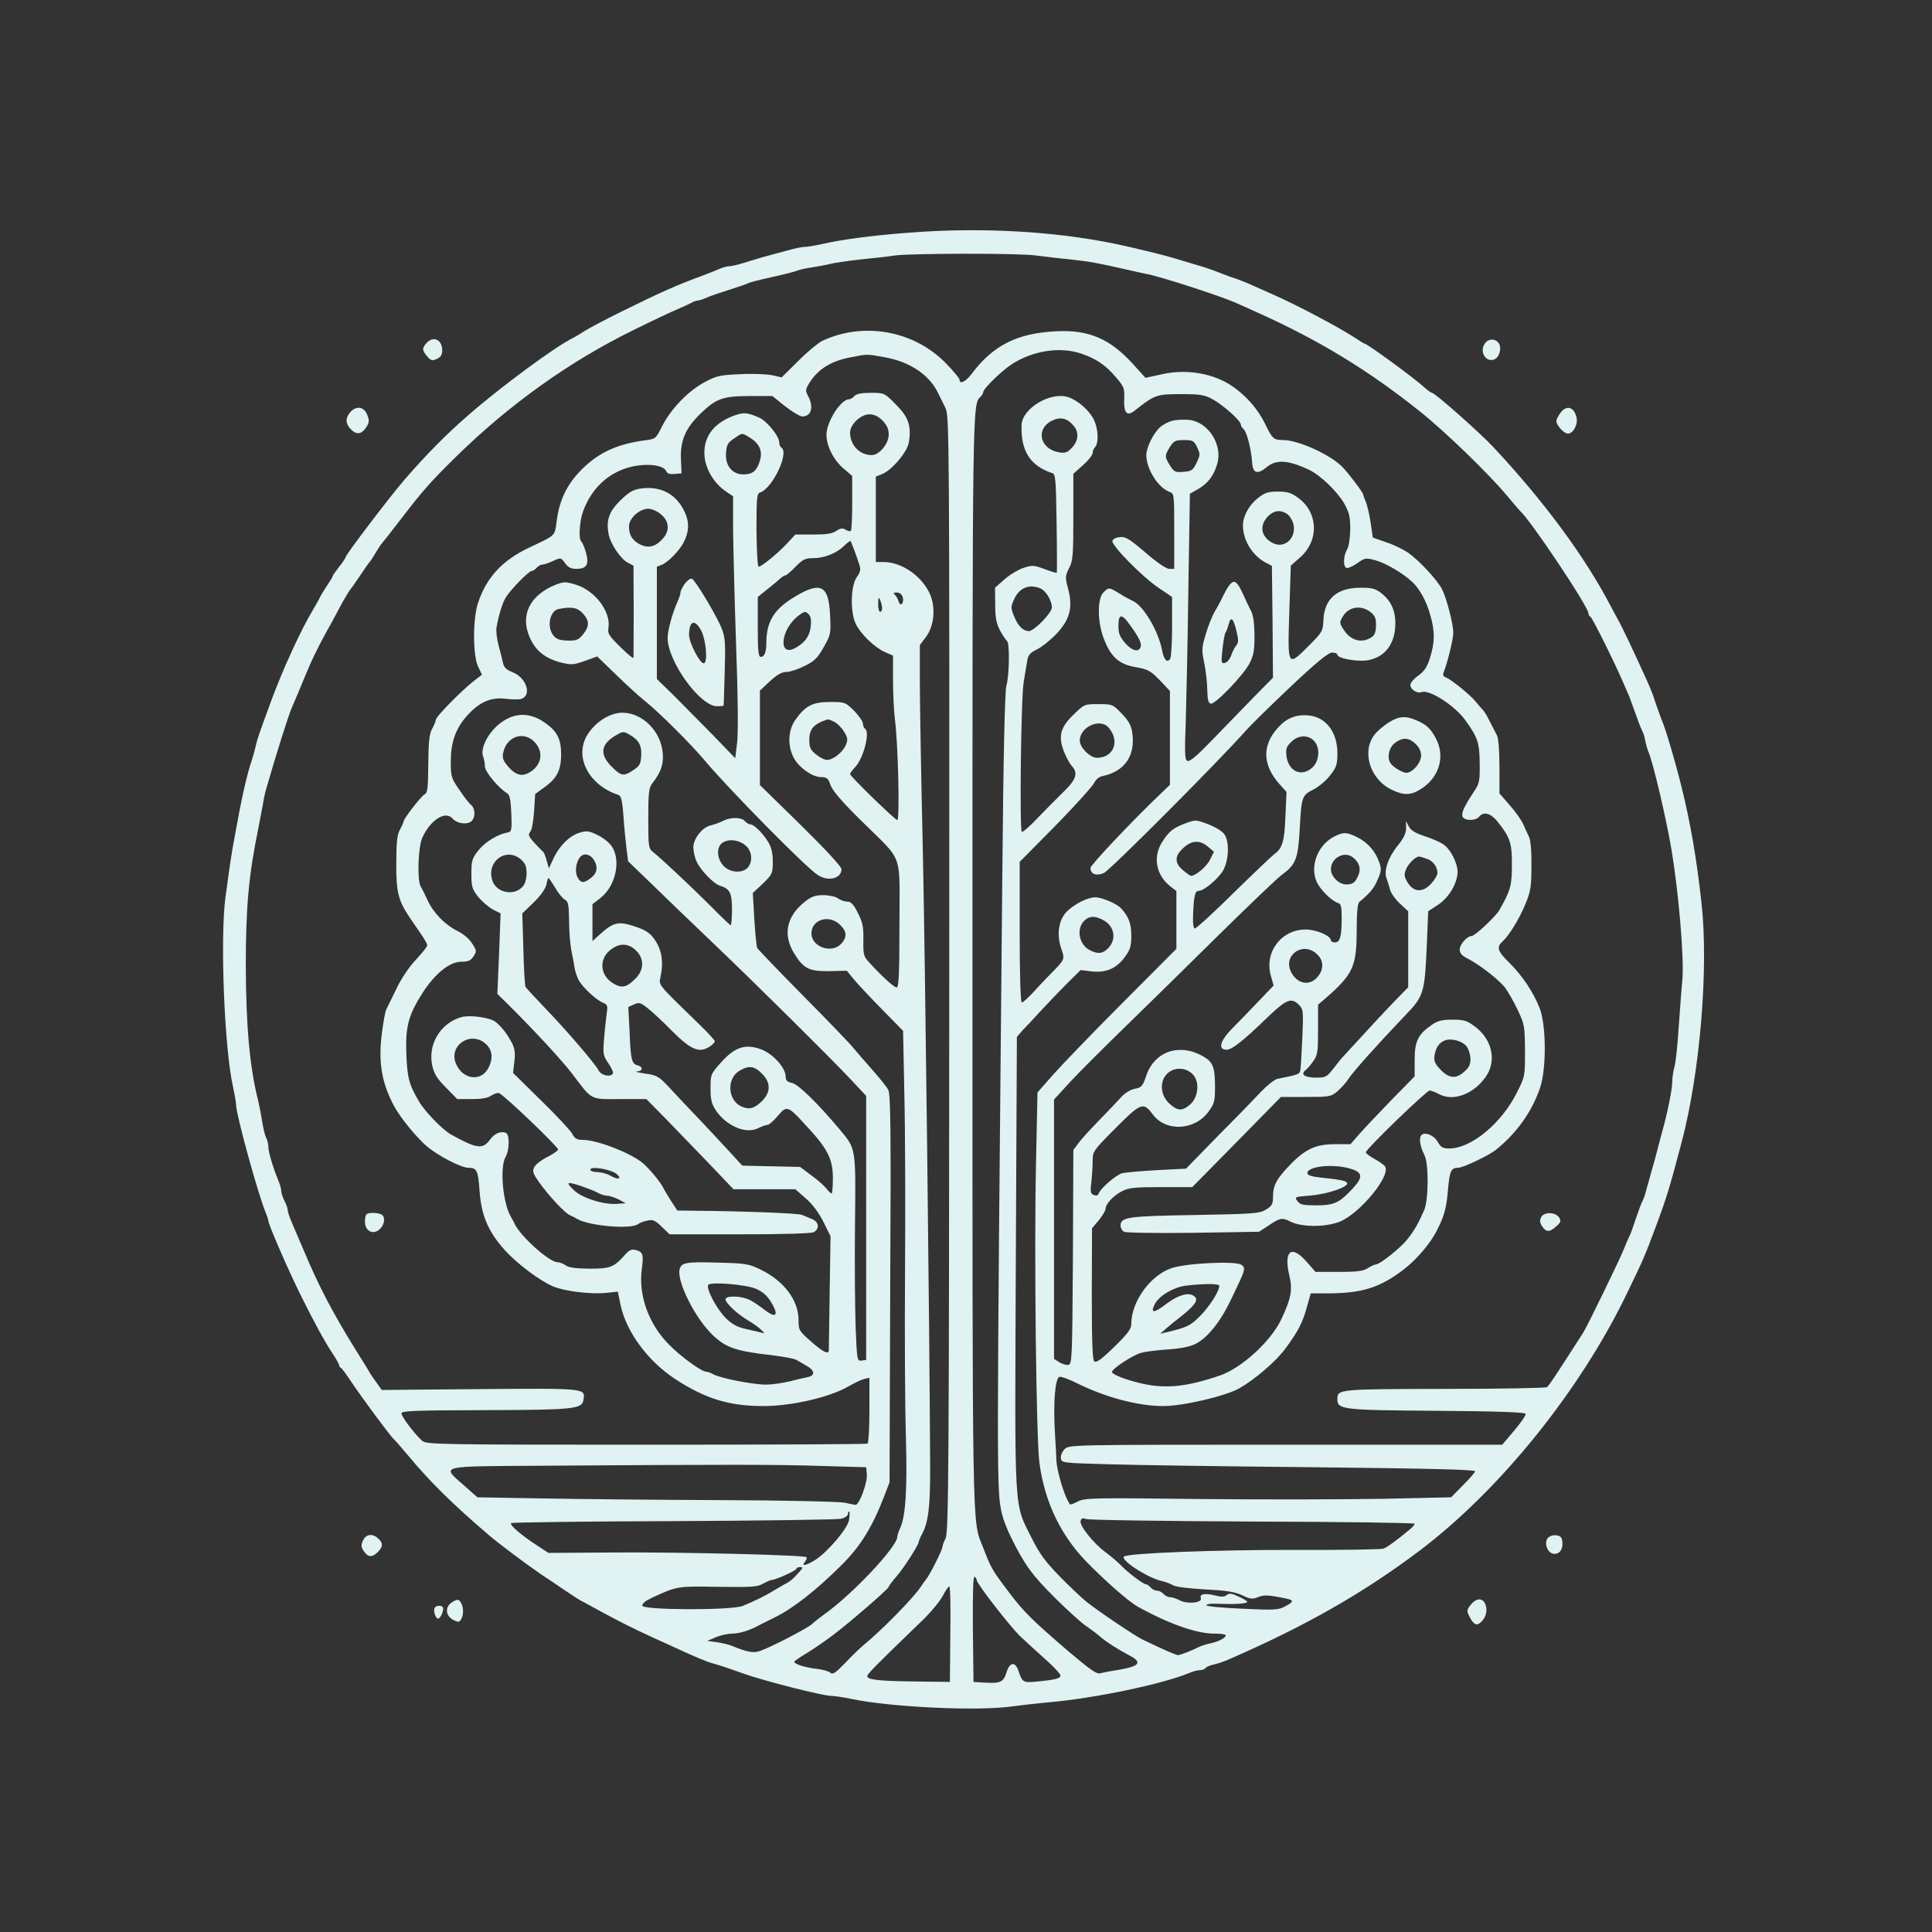  <svg  version="1.0" xmlns="http://www.w3.org/2000/svg"  width="900pt" height="900pt" viewBox="0 0 900 900"  preserveAspectRatio="xMidYMid meet"><rect x="0" y="0" width="900" height="900" fill="#333333" stroke="none"/>  <g transform="translate(0,900) scale(0.1,-0.1)" fill="#e0f2f1" stroke="none"> <path d="M4220 7915 c-167 -13 -298 -31 -387 -51 -34 -8 -72 -14 -84 -14 -12 0 -47 -7 -78 -16 -31 -8 -81 -22 -111 -30 -30 -9 -75 -22 -100 -30 -25 -8 -53 -14 -62 -14 -10 0 -32 -6 -50 -14 -18 -8 -51 -21 -73 -29 -129 -48 -186 -73 -385 -171 -69 -34 -143 -73 -165 -87 -22 -14 -47 -29 -55 -33 -77 -36 -336 -227 -485 -357 -105 -91 -199 -186 -301 -304 -67 -77 -274 -350 -274 -360 0 -4 -13 -24 -30 -45 -16 -21 -30 -40 -30 -43 0 -4 -12 -23 -26 -44 -14 -21 -30 -47 -35 -58 -5 -11 -19 -35 -30 -54 -57 -94 -140 -276 -194 -421 -60 -164 -66 -180 -75 -220 -4 -19 -13 -48 -18 -65 -16 -44 -39 -140 -56 -230 -8 -44 -20 -107 -26 -140 -11 -58 -19 -111 -40 -267 -25 -190 -5 -699 35 -879 8 -37 15 -76 15 -88 0 -43 103 -417 137 -498 7 -17 13 -35 13 -40 0 -16 92 -228 149 -343 69 -139 114 -220 152 -278 16 -24 29 -47 29 -52 0 -4 3 -10 8 -12 4 -1 25 -30 47 -63 47 -71 184 -256 200 -270 6 -5 36 -39 66 -75 99 -120 213 -232 375 -370 41 -36 180 -140 239 -180 28 -18 77 -52 110 -74 33 -22 69 -46 80 -52 11 -5 55 -30 98 -53 89 -48 142 -75 242 -121 39 -17 88 -40 110 -50 87 -40 141 -63 170 -70 28 -8 51 -15 135 -45 97 -35 373 -105 412 -105 12 0 55 -6 93 -14 185 -39 592 -58 750 -35 39 5 115 14 170 19 217 19 530 85 653 136 18 8 41 14 52 14 10 0 21 4 25 9 3 5 20 13 38 17 17 3 45 13 62 20 363 157 638 314 900 512 374 283 746 745 964 1197 79 163 82 171 136 315 47 126 62 174 119 390 86 327 126 812 92 1116 -22 200 -51 371 -93 539 -24 99 -69 253 -84 290 -9 22 -36 96 -48 135 -5 14 -21 53 -36 85 -49 109 -116 250 -126 265 -5 8 -20 38 -35 65 -120 231 -312 491 -549 744 -65 69 -271 251 -284 251 -4 0 -20 11 -34 24 -50 46 -269 206 -282 206 -2 0 -23 13 -47 29 -69 45 -262 148 -373 197 -16 7 -57 25 -90 40 -32 15 -71 30 -85 35 -14 4 -50 17 -80 29 -30 12 -76 28 -103 35 -26 8 -71 21 -100 30 -46 14 -105 29 -217 55 -304 71 -677 95 -1040 65z m605 -105 c39 -5 113 -14 165 -19 91 -10 117 -15 255 -46 33 -8 76 -17 95 -21 63 -11 349 -104 420 -136 25 -11 70 -31 100 -45 287 -129 516 -269 755 -460 120 -96 320 -290 406 -393 30 -36 57 -67 60 -70 49 -43 319 -447 319 -478 0 -6 3 -12 8 -14 4 -1 35 -59 69 -128 54 -109 71 -148 113 -245 4 -11 18 -49 31 -85 12 -36 26 -69 29 -75 4 -5 11 -26 14 -45 4 -19 11 -44 16 -55 21 -49 81 -304 105 -445 35 -206 61 -515 52 -615 -4 -39 -11 -137 -17 -220 -5 -82 -14 -166 -20 -185 -5 -19 -10 -50 -10 -69 0 -34 -21 -139 -45 -226 -8 -27 -18 -68 -24 -90 -5 -22 -17 -65 -26 -95 -8 -30 -20 -72 -26 -93 -5 -21 -13 -45 -19 -55 -5 -9 -18 -45 -30 -80 -11 -34 -24 -70 -29 -80 -5 -9 -17 -37 -27 -62 -17 -44 -164 -346 -187 -385 -7 -11 -21 -33 -32 -50 -105 -163 -130 -201 -139 -207 -6 -4 -220 -8 -476 -8 -493 -1 -500 -1 -500 -47 0 -49 18 -52 460 -55 289 -2 415 -7 417 -14 2 -7 -22 -41 -53 -78 l-56 -66 -1009 0 c-1006 0 -1009 0 -1030 -21 -11 -11 -19 -30 -17 -42 3 -22 7 -22 218 -28 118 -4 553 -10 965 -14 540 -6 749 -11 747 -19 -2 -6 -28 -36 -58 -66 l-54 -55 -318 -7 c-174 -3 -558 -4 -852 -1 -494 6 -538 5 -568 -11 -19 -10 -35 -16 -37 -14 -23 26 -63 155 -64 208 0 8 -3 67 -7 130 -8 133 1 249 21 256 7 3 48 -12 91 -34 130 -63 278 -102 393 -102 92 0 288 46 353 82 74 42 172 126 216 186 61 83 80 120 101 197 l17 60 79 0 c157 0 242 26 351 109 60 45 126 122 156 181 37 72 46 107 53 191 8 89 14 104 47 104 24 0 145 58 177 84 98 79 169 180 206 291 29 88 28 287 -2 367 -30 76 -81 153 -142 213 -56 55 -61 73 -31 100 30 27 78 105 107 176 23 56 27 79 27 175 1 67 -4 121 -11 135 -6 13 -19 40 -27 59 -9 20 -37 60 -64 90 l-47 54 0 125 c0 77 -5 134 -12 146 -6 11 -21 40 -33 64 -11 24 -27 50 -35 57 -7 8 -22 24 -32 37 -24 30 -114 103 -137 111 -12 4 -16 12 -11 24 18 45 45 155 45 184 0 42 -32 164 -53 204 -22 43 -107 134 -157 169 -22 15 -68 38 -103 49 l-62 22 -10 69 c-6 39 -16 83 -23 98 -7 16 -12 31 -12 34 0 9 -77 110 -102 133 -61 57 -203 120 -270 120 -45 0 -51 6 -84 74 -38 78 -100 145 -174 190 -86 50 -203 67 -310 42 l-74 -16 -58 64 c-106 117 -205 160 -354 153 -184 -8 -298 -65 -398 -199 -27 -36 -56 -50 -56 -27 0 6 -27 39 -60 73 -149 156 -386 199 -580 108 -19 -10 -70 -51 -112 -94 l-77 -76 -43 10 c-24 5 -90 8 -148 5 -96 -4 -111 -7 -169 -38 -76 -41 -156 -124 -197 -205 -29 -58 -30 -59 -79 -65 -124 -17 -205 -52 -282 -123 -77 -72 -117 -150 -130 -254 -9 -70 -3 -64 -124 -121 -128 -60 -202 -139 -242 -259 -25 -73 -25 -245 0 -297 l18 -38 -40 -31 c-58 -46 -175 -165 -175 -179 0 -7 -8 -25 -17 -42 -13 -24 -17 -58 -18 -163 -1 -116 -3 -135 -18 -143 -18 -11 -97 -113 -97 -126 0 -4 -8 -21 -17 -38 -13 -23 -17 -57 -17 -155 -1 -136 9 -175 63 -255 15 -22 40 -58 54 -79 15 -21 27 -44 27 -50 0 -6 -24 -36 -52 -66 -32 -34 -68 -87 -91 -135 -21 -44 -43 -88 -48 -98 -5 -9 -14 -62 -21 -117 -16 -133 1 -227 59 -335 29 -53 102 -142 150 -184 53 -45 161 -101 195 -101 39 0 45 -12 52 -108 8 -114 40 -189 116 -274 56 -63 164 -144 225 -170 53 -23 177 -38 247 -31 l56 6 12 -59 c26 -127 127 -264 255 -348 141 -92 251 -126 411 -126 132 0 310 41 397 92 26 15 59 31 72 34 l25 6 0 -150 c0 -83 -4 -153 -9 -157 -5 -3 -470 -5 -1032 -5 -957 0 -1024 1 -1042 18 -34 29 -97 113 -97 128 0 12 61 14 388 15 415 1 454 5 460 48 8 54 17 54 -481 50 l-459 -4 -21 30 c-12 16 -26 37 -32 46 -5 10 -37 61 -70 114 -104 167 -172 297 -240 460 -12 28 -21 48 -59 138 -9 21 -16 44 -16 51 0 8 -7 27 -15 42 -8 16 -15 37 -15 46 0 10 -6 32 -14 50 -24 58 -46 132 -46 156 0 13 -5 32 -10 42 -6 10 -14 45 -19 77 -5 32 -14 76 -19 98 -39 154 -56 345 -57 625 0 277 13 421 60 650 7 36 16 83 20 105 3 22 10 54 15 70 49 170 105 347 120 380 9 20 44 103 59 140 33 80 55 126 98 205 17 30 48 87 68 125 21 39 41 72 44 75 3 3 24 32 46 65 22 33 42 62 45 65 4 3 17 23 30 45 13 22 27 42 30 45 3 3 44 55 90 115 99 129 134 169 255 288 249 244 528 443 825 589 85 42 178 86 205 97 28 12 58 26 67 31 10 6 23 10 29 10 6 0 25 6 42 14 18 8 66 24 107 37 41 13 80 26 85 30 6 3 55 16 110 28 55 12 110 26 121 31 12 5 43 11 70 15 27 4 63 11 79 15 17 5 80 14 140 21 61 6 135 14 165 19 79 10 572 11 655 0z m211 -457 c69 -23 115 -54 162 -110 38 -44 41 -52 39 -100 -3 -68 13 -85 50 -55 92 73 101 76 213 76 91 0 111 -3 149 -24 48 -26 131 -100 131 -117 0 -6 6 -16 13 -22 15 -12 36 -94 40 -156 3 -50 25 -57 68 -21 44 37 101 33 198 -13 52 -25 129 -99 162 -155 24 -43 29 -62 29 -121 -1 -42 -6 -80 -15 -95 -17 -30 -19 -76 -4 -85 5 -4 28 5 50 20 37 27 41 27 86 15 48 -13 128 -60 171 -100 36 -34 67 -90 85 -156 22 -77 21 -125 -1 -197 -14 -45 -27 -64 -55 -84 -20 -14 -37 -34 -37 -44 0 -21 32 -41 53 -33 36 13 154 -63 203 -131 58 -81 66 -104 67 -201 1 -84 -1 -94 -29 -135 -44 -67 -57 -96 -51 -113 8 -20 60 -21 77 -1 21 26 54 17 85 -21 60 -75 69 -102 68 -204 0 -95 -6 -117 -58 -209 -16 -29 -114 -121 -129 -121 -22 -1 -56 -39 -56 -63 0 -18 10 -29 38 -43 56 -29 145 -98 174 -136 13 -18 40 -64 58 -103 32 -67 33 -75 34 -190 0 -119 0 -120 -38 -195 -71 -143 -213 -260 -314 -260 -31 0 -40 5 -54 30 -19 33 -65 51 -79 29 -9 -16 -3 -51 17 -91 20 -39 19 -209 -2 -256 -26 -60 -46 -95 -78 -135 -31 -40 -128 -117 -146 -117 -6 0 -23 -8 -37 -17 -21 -14 -49 -18 -136 -18 l-109 0 -42 48 c-70 80 -107 51 -80 -64 16 -67 9 -107 -37 -204 -47 -102 -186 -229 -287 -263 -153 -52 -248 -62 -359 -38 -76 17 -143 43 -143 55 0 15 100 80 136 89 22 6 79 13 127 16 58 4 102 13 127 26 55 28 115 102 164 205 70 145 70 147 49 163 -25 19 -258 8 -327 -16 -98 -34 -186 -156 -186 -259 0 -24 -15 -44 -80 -108 -62 -60 -84 -75 -93 -66 -8 8 -11 95 -11 315 l1 304 32 38 c17 21 31 45 31 52 0 23 37 63 77 83 32 16 59 19 182 19 l145 0 207 210 206 210 116 0 c111 0 117 1 148 27 17 15 40 40 49 55 18 30 140 166 267 299 86 89 90 103 100 334 l6 150 46 30 c51 34 90 100 91 153 0 42 -33 107 -67 129 -14 10 -53 27 -87 38 -43 14 -64 27 -73 45 l-13 25 0 -33 c0 -24 -11 -47 -38 -80 -45 -55 -67 -119 -53 -154 5 -13 12 -35 16 -51 3 -15 23 -44 45 -65 l40 -37 0 -177 0 -177 -47 -48 c-38 -38 -154 -163 -258 -277 -6 -6 -25 -30 -43 -53 -31 -40 -37 -43 -82 -43 -51 0 -73 15 -49 34 8 6 25 25 37 43 20 28 22 44 22 147 l0 116 32 27 c131 114 147 149 148 315 0 90 4 130 13 137 48 40 67 62 84 102 18 40 19 51 8 82 -17 50 -53 92 -101 116 -49 25 -65 26 -107 5 -80 -40 -118 -143 -81 -217 19 -36 68 -84 96 -93 15 -4 18 -16 18 -72 0 -86 -8 -112 -31 -112 -11 0 -19 4 -19 9 0 22 -68 51 -118 51 -113 0 -193 -105 -162 -215 l13 -46 -69 -72 c-37 -39 -92 -96 -121 -125 -59 -59 -72 -102 -29 -102 25 0 75 39 197 157 82 78 105 87 140 52 20 -20 21 -29 16 -147 -3 -70 -7 -138 -9 -152 -3 -25 -2 -24 -108 -46 -13 -3 -46 -29 -73 -57 -27 -29 -117 -122 -201 -206 l-151 -155 -135 -7 c-74 -4 -147 -11 -162 -14 -28 -7 -102 -71 -110 -95 -3 -9 -11 -11 -22 -7 -16 6 -18 15 -12 60 3 28 6 73 6 98 0 45 3 49 96 143 130 131 139 134 183 76 61 -84 197 -77 261 12 27 37 30 49 30 114 0 90 -9 116 -52 141 -111 66 -229 27 -268 -87 -17 -50 -22 -56 -54 -62 -23 -5 -48 -21 -67 -43 -17 -19 -61 -65 -98 -103 -36 -37 -79 -83 -94 -103 l-27 -36 -2 -499 c-3 -471 -4 -499 -21 -502 -10 -2 -29 4 -42 12 l-25 16 0 604 0 604 77 84 c43 46 159 162 258 258 99 96 295 289 436 428 141 139 273 265 293 279 61 44 73 74 80 203 9 161 10 164 64 192 26 13 61 43 79 67 29 37 33 50 33 103 0 91 -47 159 -119 173 -54 10 -104 -3 -141 -38 -93 -87 -95 -187 -6 -284 l29 -32 -5 -113 c-4 -117 -15 -151 -52 -177 -11 -8 -96 -89 -189 -180 -93 -92 -174 -166 -181 -166 -7 0 -10 22 -8 70 4 84 9 105 26 105 26 0 96 61 116 99 26 53 27 137 1 168 -11 13 -44 33 -75 44 -55 21 -57 21 -103 4 -57 -21 -78 -38 -109 -87 -45 -70 -29 -155 39 -208 l27 -21 0 -135 0 -134 -251 -252 c-139 -139 -284 -290 -324 -335 l-72 -82 -7 -333 c-9 -411 1 -1285 16 -1393 24 -178 95 -329 213 -454 85 -88 202 -192 246 -216 145 -80 273 -125 355 -125 30 0 54 -3 54 -8 0 -11 -32 -29 -70 -37 -19 -4 -41 -11 -50 -15 -40 -20 -92 -40 -102 -40 -10 0 -52 18 -167 73 -35 17 -210 135 -262 177 -23 19 -79 72 -124 118 -64 66 -92 103 -128 175 -85 171 -80 90 -75 1282 l5 1055 29 33 c17 17 55 58 85 91 30 32 83 88 118 123 l65 64 50 -6 c67 -8 117 13 156 67 25 34 30 50 30 100 0 57 -13 90 -49 128 -20 21 -89 50 -118 50 -35 0 -92 -28 -130 -63 -41 -38 -53 -109 -29 -177 17 -50 18 -48 -54 -121 -25 -25 -62 -65 -83 -88 -21 -22 -42 -41 -47 -41 -6 0 -10 125 -10 328 l0 327 168 170 c92 94 172 183 179 198 8 16 23 29 40 32 104 22 154 97 137 205 -5 31 -18 55 -49 86 -41 43 -43 44 -108 44 -65 0 -66 0 -116 -49 -61 -59 -72 -99 -46 -169 10 -26 26 -56 36 -68 32 -34 24 -63 -33 -119 -29 -28 -84 -84 -122 -123 -37 -40 -72 -70 -76 -67 -11 7 -4 631 9 700 5 33 13 76 16 95 4 28 12 38 44 54 21 10 61 41 89 70 65 67 81 125 58 212 -15 56 -14 61 4 97 18 34 20 58 20 239 l0 201 45 40 c25 22 45 48 45 57 0 9 5 21 11 27 18 18 15 84 -4 125 -21 45 -74 92 -121 108 -82 27 -214 -52 -217 -129 -5 -120 40 -192 143 -225 15 -4 17 -29 20 -233 2 -125 2 -230 1 -231 -1 -2 -26 5 -57 17 -51 19 -57 19 -100 5 -25 -9 -65 -33 -88 -54 l-43 -38 1 -78 c0 -62 5 -88 23 -122 13 -23 27 -45 32 -48 13 -8 11 -161 -3 -209 -7 -27 -14 -313 -19 -890 -27 -2882 -27 -2855 -1 -2970 5 -22 23 -69 41 -105 65 -132 98 -177 213 -291 57 -56 119 -112 138 -124 19 -13 46 -33 60 -45 29 -26 85 -62 140 -91 63 -33 50 -51 -50 -68 -36 -5 -74 -13 -85 -16 -16 -5 -49 19 -145 100 -169 145 -212 187 -278 275 -82 108 -84 112 -124 215 -50 127 -48 11 -48 2730 0 2636 0 2589 38 2627 7 7 12 16 12 21 0 16 85 99 133 130 98 64 225 83 323 50z m-916 -17 c119 -21 210 -82 251 -169 9 -18 24 -49 34 -69 17 -36 18 -145 17 -2636 -1 -2303 -3 -2602 -17 -2628 -8 -16 -15 -34 -15 -41 0 -13 -60 -132 -75 -149 -5 -6 -17 -22 -25 -35 -35 -53 -180 -201 -270 -275 -19 -16 -58 -54 -86 -84 -43 -44 -55 -52 -66 -42 -8 7 -37 15 -64 18 -53 6 -104 22 -104 33 0 3 26 21 58 40 31 19 84 55 117 80 78 58 265 220 265 229 0 4 16 25 35 47 34 38 105 149 105 163 0 4 7 21 16 37 29 55 38 129 37 320 -3 663 -23 2338 -34 2860 -8 341 -14 697 -14 790 l0 170 27 36 c40 51 48 138 20 202 -37 83 -130 148 -214 149 l-38 0 0 199 0 199 28 11 c45 17 119 103 126 149 12 77 -2 118 -61 176 -53 54 -53 54 -117 54 -44 0 -67 -5 -76 -15 -7 -8 -18 -15 -25 -15 -38 0 -105 -105 -105 -165 0 -52 33 -118 80 -158 l40 -34 0 -125 c0 -68 -3 -127 -6 -131 -3 -3 -14 -1 -24 5 -14 9 -24 8 -44 -5 -18 -13 -47 -17 -108 -17 l-83 0 -40 -43 c-44 -47 -118 -107 -131 -107 -5 0 -9 77 -10 170 0 147 2 170 15 175 59 18 139 186 101 210 -5 3 -10 14 -10 24 0 29 -56 98 -92 115 -59 26 -75 27 -129 6 -89 -36 -134 -100 -127 -185 5 -61 45 -127 98 -163 l35 -24 0 -156 c1 -86 7 -328 14 -537 9 -237 10 -408 5 -453 l-9 -74 -105 109 c-58 59 -140 142 -182 184 l-78 76 0 262 0 261 23 9 c28 11 82 66 101 103 26 49 28 95 7 140 -39 87 -113 126 -208 112 -34 -5 -54 -17 -93 -55 -53 -52 -67 -92 -55 -156 8 -46 57 -118 91 -135 l25 -13 1 -210 c0 -115 -1 -214 -1 -219 -1 -5 -28 17 -61 50 -51 50 -60 63 -56 86 14 75 -59 175 -150 204 -50 15 -56 15 -96 0 -118 -48 -165 -139 -122 -241 26 -64 71 -101 146 -121 49 -12 58 -12 112 7 l58 21 87 -84 c47 -46 108 -102 136 -124 63 -50 215 -201 280 -279 109 -130 474 -501 526 -532 49 -31 109 -15 109 28 0 12 -75 93 -190 206 l-190 186 0 220 0 220 47 44 c34 31 56 43 78 43 16 0 54 13 84 28 45 22 60 37 88 87 33 58 34 63 30 147 -6 148 -46 164 -184 76 -81 -53 -113 -110 -113 -202 0 -44 -9 -66 -26 -66 -11 0 -14 27 -14 139 l0 140 47 38 c27 21 54 44 61 51 7 6 17 12 21 12 5 0 26 18 47 40 34 34 45 40 82 40 52 0 108 22 144 57 15 15 29 25 31 22 3 -6 27 -67 39 -106 9 -26 7 -36 -11 -62 -28 -39 -31 -161 -5 -216 22 -47 87 -110 135 -132 l39 -17 0 -112 c0 -62 4 -146 9 -186 15 -113 23 -468 11 -468 -10 0 -220 204 -220 214 0 4 11 19 25 34 38 41 69 162 45 177 -5 3 -10 14 -10 24 0 10 -19 37 -41 60 -41 40 -43 41 -112 41 -81 0 -114 -17 -161 -82 -34 -47 -38 -117 -11 -173 21 -46 88 -95 129 -95 28 0 34 -5 45 -37 9 -26 54 -79 145 -168 198 -196 176 -137 176 -481 0 -231 -3 -294 -13 -294 -12 0 -71 54 -129 118 -25 27 -27 36 -26 103 1 62 -3 82 -26 127 -20 40 -32 52 -49 52 -13 0 -32 7 -43 15 -10 8 -41 15 -68 15 -39 0 -55 -6 -86 -30 -87 -69 -104 -155 -50 -242 44 -71 69 -83 164 -82 l81 2 30 -37 c16 -20 75 -83 131 -140 l101 -103 6 -302 c4 -165 5 -537 3 -826 -2 -289 0 -631 4 -760 7 -244 -1 -372 -26 -427 -8 -17 -14 -36 -14 -42 0 -46 -210 -269 -340 -361 -19 -14 -45 -34 -58 -46 -23 -20 -176 -100 -239 -124 -32 -12 -61 -7 -133 23 -14 6 -45 13 -70 17 l-45 6 39 17 c21 9 56 17 77 17 34 0 85 16 129 41 8 4 40 20 70 35 84 41 194 127 311 244 89 88 144 179 200 325 l23 60 3 902 c4 732 2 906 -9 926 -7 14 -41 56 -74 93 -34 38 -74 85 -90 104 -15 19 -120 128 -233 242 -113 114 -208 214 -213 221 -4 8 -10 69 -14 135 l-7 122 47 44 c44 43 46 47 46 102 0 41 -6 66 -22 93 -27 43 -66 81 -83 81 -7 0 -18 7 -25 15 -16 19 -67 19 -102 1 -15 -8 -41 -17 -57 -21 -39 -8 -81 -62 -81 -102 0 -17 6 -46 14 -64 17 -40 80 -106 110 -115 46 -14 56 -33 56 -111 0 -40 -3 -73 -6 -73 -3 0 -44 39 -92 88 -84 84 -227 219 -271 254 -20 17 -21 27 -21 157 0 120 3 142 19 162 41 53 54 91 48 145 -10 100 -96 184 -187 184 -58 0 -125 -42 -163 -102 -64 -102 5 -236 144 -281 12 -4 18 -25 23 -94 3 -48 10 -116 14 -151 l8 -64 110 -106 c60 -59 182 -176 269 -259 212 -202 561 -548 655 -648 l75 -80 0 -615 0 -615 -21 -3 c-21 -3 -22 1 -28 155 -3 87 -5 302 -3 478 4 360 5 352 -70 442 -102 122 -194 212 -223 218 -23 5 -30 12 -30 30 0 41 -60 107 -115 127 -73 27 -122 10 -186 -61 -48 -54 -49 -56 -49 -121 0 -54 5 -72 25 -103 50 -73 140 -111 196 -83 18 9 38 16 45 16 7 0 28 19 47 41 40 49 48 47 117 -28 116 -123 140 -169 140 -263 0 -38 -3 -70 -6 -70 -3 0 -15 11 -25 24 -11 14 -42 41 -71 62 l-51 38 -134 3 -135 3 -66 72 c-37 40 -101 109 -143 153 -42 44 -101 106 -130 138 -50 53 -58 58 -114 66 -33 5 -50 9 -37 10 27 1 29 21 3 28 -28 7 -33 25 -38 155 l-6 117 26 12 c23 10 31 9 61 -15 19 -14 71 -62 115 -107 89 -89 128 -106 176 -75 14 9 25 20 25 25 0 5 -29 37 -65 72 -206 200 -196 188 -188 228 12 57 9 104 -11 146 -24 49 -48 70 -108 89 -77 26 -101 20 -165 -38 l-33 -30 0 86 0 86 35 27 c70 53 98 168 59 236 -12 21 -39 43 -68 58 -42 21 -53 22 -86 12 -47 -14 -95 -62 -122 -121 l-21 -45 -10 35 c-5 19 -12 37 -15 40 -4 3 -22 22 -41 42 -29 32 -32 39 -21 53 8 9 15 51 18 96 l5 80 41 30 c60 42 80 81 80 154 0 72 -18 108 -75 148 -74 53 -152 49 -222 -13 -49 -44 -80 -110 -66 -145 4 -11 8 -32 8 -46 1 -25 63 -100 103 -124 13 -8 17 -29 20 -95 3 -78 1 -85 -17 -88 -46 -8 -105 -44 -136 -83 -30 -38 -33 -48 -33 -109 0 -60 3 -71 31 -107 17 -21 48 -48 68 -59 l37 -19 -7 -187 -8 -188 49 -48 c123 -122 253 -263 298 -322 97 -128 82 -120 223 -120 l124 0 82 -83 c45 -46 136 -141 203 -210 l121 -127 144 0 144 0 47 -41 c31 -26 60 -65 83 -109 l34 -69 -4 -263 c-2 -145 -4 -266 -4 -270 -2 -19 -30 -4 -83 43 -56 49 -58 53 -58 100 0 92 -68 182 -177 235 -53 26 -70 29 -191 32 -155 5 -178 1 -186 -31 -14 -58 75 -233 158 -310 61 -56 105 -71 271 -90 55 -7 107 -16 115 -22 8 -5 29 -17 45 -26 41 -22 44 -47 8 -54 -15 -3 -54 -12 -85 -20 -32 -8 -81 -15 -110 -15 -61 0 -213 30 -245 48 -12 7 -27 12 -33 12 -21 0 -117 69 -171 124 -97 96 -146 232 -129 356 9 67 5 78 -28 87 -20 5 -31 0 -52 -24 -51 -57 -67 -63 -165 -63 -63 1 -96 5 -109 15 -11 8 -28 15 -39 15 -38 0 -175 123 -200 180 -4 8 -11 22 -16 30 -38 61 -54 231 -26 280 19 33 20 106 1 113 -24 9 -53 -3 -75 -34 -33 -44 -61 -40 -180 26 -39 22 -121 106 -149 154 -47 79 -55 112 -59 222 -5 126 10 182 77 286 58 89 125 143 180 143 31 0 43 5 56 25 15 23 15 27 -6 59 -12 20 -40 45 -67 58 -60 30 -113 84 -141 144 -13 27 -27 57 -33 66 -16 31 -11 183 8 225 38 84 109 129 142 89 17 -20 58 -28 81 -16 25 13 27 62 4 81 -9 7 -34 39 -55 71 -37 53 -39 62 -39 130 0 90 22 153 75 213 57 64 111 88 179 80 30 -4 63 -4 74 -1 51 17 25 98 -39 124 -28 11 -41 22 -45 41 -3 14 -12 51 -21 83 -8 31 -13 69 -10 85 12 65 28 116 44 141 24 38 106 121 119 122 6 0 17 7 24 15 7 8 19 15 27 15 8 0 31 8 50 17 35 16 36 16 55 -10 14 -20 28 -27 53 -27 48 0 60 20 45 75 -7 25 -17 48 -21 51 -15 9 -10 96 8 144 42 113 128 188 240 209 71 13 137 2 147 -25 4 -10 16 -14 38 -12 l33 3 -3 68 c-3 84 21 141 88 207 75 73 106 85 231 85 l107 0 60 -48 c33 -26 69 -47 79 -47 42 0 55 42 28 94 -14 26 -13 31 4 60 42 67 101 104 196 122 80 15 70 15 155 0z m-9 -295 c21 -22 29 -39 29 -66 0 -42 -44 -95 -79 -95 -56 0 -101 46 -101 105 0 38 50 85 90 85 22 0 41 -9 61 -29z m891 -25 c25 -30 22 -69 -8 -101 -21 -23 -31 -27 -61 -22 -88 15 -110 107 -35 146 41 21 73 14 104 -23z m-1507 -56 c44 -27 59 -63 44 -109 -14 -45 -34 -61 -76 -61 -52 0 -85 41 -81 99 3 39 8 49 37 68 41 28 36 28 76 3z m-416 -356 c40 -33 42 -78 6 -116 -33 -36 -66 -43 -104 -24 -36 19 -51 44 -51 84 0 38 49 82 90 82 16 0 42 -11 59 -26z m1765 -344 c27 -10 56 -56 56 -90 0 -25 -83 -110 -107 -110 -28 1 -50 23 -69 69 -16 40 -16 44 1 81 23 51 68 70 119 50z m-639 -41 c4 -12 2 -26 -3 -31 -7 -7 -12 -2 -17 13 -4 13 -13 27 -19 31 -6 5 -2 8 11 8 13 0 24 -8 28 -21z m-96 -51 c1 -10 -3 -18 -9 -18 -5 0 -10 17 -9 38 0 30 2 33 9 17 5 -11 9 -28 9 -37z m-1394 -25 c31 -35 32 -60 1 -98 -21 -26 -30 -30 -72 -29 -36 1 -52 6 -66 24 -32 39 -17 115 24 123 61 12 87 7 113 -20z m1055 -8 c8 -10 10 -30 6 -59 -7 -44 -29 -72 -74 -96 -78 -40 -65 87 15 150 31 24 37 25 53 5z m115 -497 c14 -6 35 -27 46 -45 18 -29 20 -38 9 -64 -15 -34 -59 -69 -88 -69 -11 0 -34 12 -51 26 -26 21 -31 33 -31 68 0 51 22 75 87 95 1 1 14 -4 28 -11z m1278 -26 c56 -62 26 -142 -53 -142 -32 0 -80 48 -80 80 0 63 93 106 133 62z m-2231 -34 c44 -25 58 -51 55 -98 -2 -38 -7 -48 -36 -67 -46 -31 -57 -29 -102 16 -59 59 -50 107 26 149 26 15 31 15 57 0z m-437 -40 c34 -41 29 -90 -12 -125 -42 -33 -75 -30 -113 13 -26 30 -31 42 -26 67 16 80 101 105 151 45z m3625 12 c31 -31 27 -94 -6 -125 -50 -46 -111 -20 -121 52 -4 34 -1 44 21 66 32 33 78 35 106 7z m-2643 -492 c27 -26 30 -73 6 -100 -25 -27 -82 -24 -112 8 -34 36 -35 93 -1 111 32 17 77 9 107 -19z m2150 -2 l28 -24 -18 -36 c-14 -31 -67 -76 -89 -76 -3 0 -20 12 -37 26 -35 29 -39 59 -13 89 44 50 87 57 129 21z m-3201 -59 c21 -18 27 -32 27 -65 0 -26 -7 -50 -18 -62 -42 -47 -127 -28 -143 33 -24 87 67 151 134 94z m338 1 c23 -33 19 -64 -10 -87 -35 -27 -48 -26 -64 3 -13 25 -7 70 12 93 16 20 45 15 62 -9z m3537 9 c31 -23 40 -53 27 -84 -15 -35 -26 -43 -57 -43 -34 0 -71 37 -71 71 0 52 62 86 101 56z m347 -8 c18 -6 35 -22 42 -39 10 -25 9 -33 -10 -60 -42 -59 -92 -63 -124 -9 -15 26 -16 35 -6 60 12 27 44 59 61 59 3 0 20 -5 37 -11z m-4062 -134 c14 -25 35 -50 45 -56 16 -8 19 -22 20 -97 0 -48 5 -109 10 -137 6 -27 13 -66 16 -85 3 -19 13 -46 21 -60 22 -35 82 -90 111 -101 21 -9 23 -14 17 -52 -3 -23 -9 -76 -12 -117 -6 -70 -4 -78 20 -113 15 -21 24 -43 21 -48 -12 -18 -54 -9 -66 14 -18 34 -153 191 -249 290 -47 49 -88 94 -92 100 -3 7 -8 86 -10 177 l-5 165 52 50 c32 31 55 63 60 83 3 18 8 32 10 32 2 0 16 -20 31 -45z m2560 -155 c52 -33 55 -99 5 -137 -22 -17 -44 -16 -80 4 -45 27 -57 97 -21 133 25 25 54 25 96 0z m-1234 -17 c34 -32 35 -59 6 -90 -44 -47 -138 -14 -138 49 0 64 81 90 132 41z m-950 -120 c40 -38 39 -91 -2 -132 -42 -42 -64 -46 -105 -21 -59 37 -66 109 -14 153 43 35 84 35 121 0z m3172 -17 c34 -30 34 -74 1 -110 -37 -40 -92 -29 -120 25 -41 78 54 146 119 85z m-2585 -557 c42 -41 42 -86 2 -127 -38 -37 -61 -43 -100 -25 -61 30 -66 128 -8 164 45 27 71 24 106 -12z m2019 -20 c20 -38 8 -98 -25 -125 -36 -30 -55 -30 -92 2 -56 47 -50 133 11 159 40 16 86 1 106 -36z m-2048 -982 c40 -17 60 -38 84 -84 22 -44 4 -51 -42 -15 -20 16 -51 37 -69 46 -39 20 -113 22 -113 3 0 -17 54 -68 105 -98 22 -13 49 -32 60 -43 20 -19 20 -19 -5 -12 -14 3 -47 11 -73 17 -34 8 -59 22 -87 50 -44 45 -93 139 -80 154 12 15 175 1 220 -18z m2160 13 c0 -25 -46 -97 -90 -141 -45 -45 -59 -52 -155 -75 l-30 -7 27 24 c15 13 42 35 60 49 65 50 90 80 77 96 -23 28 -74 16 -136 -30 -58 -45 -76 -45 -53 0 21 39 88 78 144 85 85 10 156 10 156 -1z m-1850 -839 l205 -6 3 -33 c4 -37 -35 -142 -52 -142 -6 0 -29 5 -51 10 -22 5 -285 11 -585 12 -300 1 -676 5 -835 8 l-291 5 -62 55 c-107 94 -124 89 346 92 854 6 1123 6 1322 -1z m125 -253 c-8 -40 -99 -147 -156 -184 -45 -28 -68 -32 -49 -9 7 9 10 18 7 21 -10 10 -571 24 -887 22 l-315 -2 -55 36 c-71 46 -127 94 -119 103 4 3 344 8 755 9 412 2 764 7 782 11 19 5 32 14 32 23 0 8 3 13 6 10 3 -3 2 -21 -1 -40z m1878 -6 c416 -1 757 -6 757 -10 0 -4 -8 -14 -17 -22 -62 -52 -111 -88 -128 -94 -11 -4 -191 -7 -400 -6 -373 1 -791 -15 -809 -31 -18 -16 111 -100 176 -114 18 -4 42 -13 53 -20 11 -7 74 -15 148 -19 100 -5 138 -11 173 -27 38 -18 48 -20 74 -9 28 11 47 11 128 -6 41 -8 40 -15 -1 -37 -31 -17 -51 -18 -200 -11 -94 4 -167 11 -167 16 0 6 24 9 53 7 78 -3 137 0 137 9 0 4 -19 15 -41 25 -32 15 -43 16 -54 7 -11 -9 -25 -10 -56 -2 -46 12 -73 6 -65 -13 8 -21 -60 -29 -96 -11 -17 9 -39 16 -48 16 -10 0 -23 7 -30 15 -7 8 -20 15 -30 15 -10 0 -23 7 -30 15 -7 8 -17 15 -22 15 -12 0 -84 54 -118 90 -14 14 -45 41 -70 59 -59 44 -124 127 -116 147 4 11 11 14 24 8 9 -5 358 -10 775 -12z m-2109 -234 c-26 -30 -45 -47 -69 -58 -11 -6 -33 -19 -50 -29 -32 -21 -89 -49 -145 -72 -53 -21 -463 -20 -468 1 -1 10 15 23 45 37 119 55 117 54 308 51 156 -2 184 -1 210 15 17 9 34 17 40 17 18 0 115 44 115 52 0 4 7 8 17 8 14 0 14 -3 -3 -22z m826 -39 c0 -16 150 -209 200 -259 26 -25 79 -73 118 -108 40 -35 72 -70 72 -77 0 -14 -22 -20 -117 -29 -56 -5 -61 -2 -78 49 -15 46 -41 44 -56 -5 -14 -46 -29 -53 -105 -48 l-49 3 -3 248 c-1 167 1 246 8 242 5 -3 10 -11 10 -16z m-123 -251 l-2 -223 -159 2 c-172 2 -226 8 -226 25 0 10 45 55 246 249 44 41 90 96 104 122 14 26 28 47 32 47 5 0 7 -100 5 -222z"/> <path d="M1707 3343 c-4 -3 -7 -18 -7 -33 0 -48 42 -66 73 -32 21 23 22 58 1 66 -21 8 -59 8 -67 -1z"/> <path d="M7180 3331 c-8 -15 -7 -26 2 -41 19 -30 35 -32 65 -5 23 19 26 27 17 42 -16 27 -70 29 -84 4z"/> <path d="M5462 7040 c-18 -4 -45 -18 -59 -31 -31 -29 -63 -94 -63 -129 0 -64 54 -151 107 -171 23 -8 23 -9 23 -184 l0 -175 -23 0 c-14 0 -57 29 -111 76 -75 64 -93 75 -119 72 -19 -2 -33 -9 -35 -18 -4 -22 141 -169 216 -219 l62 -42 0 -137 c0 -75 -4 -143 -9 -151 -13 -21 -29 -5 -37 37 -17 92 -87 210 -137 233 -12 5 -40 20 -62 34 -49 30 -50 30 -75 5 -29 -29 -28 -138 2 -215 32 -85 71 -120 149 -133 57 -10 69 -17 112 -61 l47 -50 0 -218 0 -219 -47 -45 c-134 -128 -323 -329 -323 -342 0 -29 26 -39 62 -24 28 12 528 513 664 666 21 24 115 116 207 203 122 115 175 158 193 158 13 0 24 -4 24 -10 0 -16 82 -32 133 -27 86 11 137 75 137 173 0 65 -23 110 -72 146 -24 17 -44 21 -94 20 -107 -1 -164 -52 -169 -149 -2 -52 -4 -57 -66 -119 -102 -102 -101 -104 -93 154 l7 217 43 38 c90 79 85 210 -9 278 -32 24 -50 29 -95 29 -46 0 -60 -5 -93 -31 -41 -32 -69 -84 -69 -127 0 -70 46 -143 110 -175 l25 -13 3 -260 2 -261 -88 -89 c-48 -49 -134 -138 -191 -197 -70 -73 -108 -106 -119 -102 -13 5 -14 31 -8 193 3 103 9 382 12 620 l7 432 37 21 c46 26 74 62 90 117 27 89 -40 195 -130 206 -25 2 -60 1 -78 -4z m115 -124 c15 -32 14 -36 -3 -72 -17 -35 -23 -39 -61 -42 -39 -3 -44 0 -63 30 -25 41 -25 45 0 86 18 28 25 32 65 32 42 0 47 -3 62 -34z m420 -311 c12 -9 25 -31 29 -50 12 -64 -44 -113 -98 -84 -53 28 -63 78 -23 122 29 30 60 34 92 12z m387 -456 c20 -15 26 -29 26 -57 0 -45 -8 -58 -42 -71 -39 -15 -83 4 -108 45 -21 32 -21 35 -4 63 27 45 84 54 128 20z m-1119 -62 c43 -60 55 -86 48 -102 -9 -25 -40 -17 -72 20 -25 29 -31 45 -31 80 0 57 16 58 55 2z"/> <path d="M5705 6238 c-14 -29 -35 -69 -47 -88 -11 -19 -30 -66 -41 -104 -19 -63 -20 -73 -7 -135 7 -36 14 -93 14 -126 1 -45 5 -60 16 -63 21 -4 151 131 181 188 19 38 23 59 23 131 -1 59 -6 95 -17 115 -9 16 -26 53 -39 82 -15 33 -29 52 -40 52 -10 0 -27 -20 -43 -52z m55 -178 c10 -41 10 -53 -1 -67 -8 -9 -18 -30 -24 -47 -6 -17 -18 -32 -29 -34 -17 -4 -18 1 -11 65 4 37 10 73 15 78 4 6 10 23 14 38 9 38 22 27 36 -33z"/> <path d="M6482 5642 c-18 -9 -48 -32 -66 -50 -78 -75 -42 -218 67 -271 57 -27 89 -27 137 4 84 53 113 150 70 233 -25 48 -45 67 -93 87 -47 20 -75 19 -115 -3z m112 -107 c17 -16 26 -34 26 -55 0 -34 -40 -80 -69 -80 -17 0 -61 26 -73 44 -18 26 -8 74 20 95 36 27 64 26 96 -4z"/> <path d="M6670 4226 c-64 -44 -80 -76 -80 -163 l0 -77 -108 -110 c-59 -61 -126 -132 -149 -158 l-42 -48 -71 0 c-91 0 -141 -23 -214 -100 -61 -64 -76 -93 -76 -148 0 -31 -5 -40 -33 -57 -29 -18 -57 -20 -332 -25 -314 -5 -345 -10 -345 -50 0 -10 7 -23 16 -28 9 -5 148 -7 323 -5 l306 5 40 26 c59 40 67 41 107 21 54 -27 170 -26 234 2 91 41 227 204 208 252 -2 7 -25 24 -49 37 -25 14 -44 28 -42 33 6 20 283 287 297 287 8 -1 26 -7 40 -15 66 -38 161 -5 220 77 54 75 32 177 -52 238 -35 26 -50 30 -102 30 -48 0 -69 -5 -96 -24z m160 -98 c11 -13 19 -39 20 -60 0 -29 -7 -42 -32 -63 -38 -33 -71 -28 -112 17 -23 25 -27 37 -23 64 6 35 21 56 47 67 28 12 81 -2 100 -25z m-540 -572 c58 -17 61 -39 12 -92 -62 -67 -87 -79 -170 -79 -62 0 -76 3 -88 20 -15 19 -13 20 63 26 80 7 179 41 168 59 -6 10 -33 15 -127 25 -39 4 -58 11 -58 20 0 32 120 45 200 21z"/> <path d="M3190 6281 c-11 -16 -20 -34 -20 -41 0 -7 -6 -26 -14 -43 -25 -56 -46 -135 -46 -169 1 -110 151 -318 230 -318 16 0 30 1 31 3 0 1 3 72 5 157 4 133 2 161 -13 200 -24 61 -124 228 -140 234 -7 3 -21 -8 -33 -23z m74 -214 c25 -43 35 -157 14 -157 -18 0 -68 96 -68 132 0 64 25 76 54 25z"/> <path d="M2150 4262 c-98 -27 -159 -128 -136 -228 9 -38 23 -60 64 -101 l52 -53 68 0 c45 0 75 5 90 16 12 8 29 14 36 12 19 -4 276 -250 276 -263 -1 -5 -23 -21 -49 -34 -27 -13 -54 -34 -61 -46 -11 -21 -9 -29 21 -72 45 -63 119 -143 144 -154 11 -5 27 -13 35 -18 55 -32 251 -49 283 -23 6 5 26 13 43 16 26 6 36 1 67 -29 l36 -35 326 0 c206 0 333 4 346 10 28 16 24 48 -8 61 -16 7 -37 15 -48 20 -17 7 -268 17 -505 19 l-75 1 -30 46 c-16 26 -32 52 -34 57 -10 25 -73 101 -103 123 -64 48 -210 103 -274 103 -26 0 -37 6 -48 28 -8 15 -73 85 -145 155 l-131 129 6 52 c5 40 2 61 -11 87 -23 43 -47 75 -77 99 -26 20 -118 33 -158 22z m114 -126 c31 -28 34 -70 9 -115 -36 -62 -119 -48 -149 24 -36 86 71 156 140 91z m611 -607 c24 -23 3 -26 -35 -4 -14 8 -40 14 -57 15 -18 0 -33 5 -33 11 0 19 102 1 125 -22z m-168 -54 c26 -9 60 -22 75 -30 14 -8 35 -15 46 -15 10 0 34 -8 53 -17 l34 -18 -39 -3 c-64 -5 -166 27 -204 65 -38 37 -33 40 35 18z"/> <path d="M1987 7402 c-22 -24 -21 -34 3 -62 17 -20 24 -22 45 -12 18 8 25 19 25 40 0 50 -41 69 -73 34z"/> <path d="M6917 7400 c-26 -37 3 -88 42 -75 24 7 38 51 24 74 -15 25 -49 25 -66 1z"/> <path d="M1627 7074 c-20 -27 -16 -53 13 -79 24 -22 47 -16 67 16 14 23 14 31 3 58 -16 40 -56 42 -83 5z"/> <path d="M7268 7075 c-10 -13 -18 -30 -18 -37 1 -20 36 -58 54 -58 25 0 48 44 40 76 -12 50 -48 59 -76 19z"/> <path d="M1691 1824 c-10 -22 -9 -31 4 -50 19 -29 39 -30 65 -4 25 25 25 42 2 63 -27 25 -57 21 -71 -9z"/> <path d="M7210 1835 c-18 -22 -2 -69 26 -73 28 -4 46 20 42 55 -2 22 -9 29 -29 31 -15 2 -31 -4 -39 -13z"/> <path d="M2100 1532 c-29 -24 -22 -63 15 -80 23 -11 27 -9 37 13 12 28 2 75 -18 82 -6 2 -21 -5 -34 -15z"/> <path d="M6851 1524 c-19 -24 -19 -28 -6 -54 19 -37 32 -45 51 -29 25 20 35 56 24 84 -12 33 -43 32 -69 -1z"/> <path d="M2025 1510 c-8 -13 4 -50 16 -50 11 0 29 41 22 53 -6 10 -31 9 -38 -3z"/> </g> </svg> 